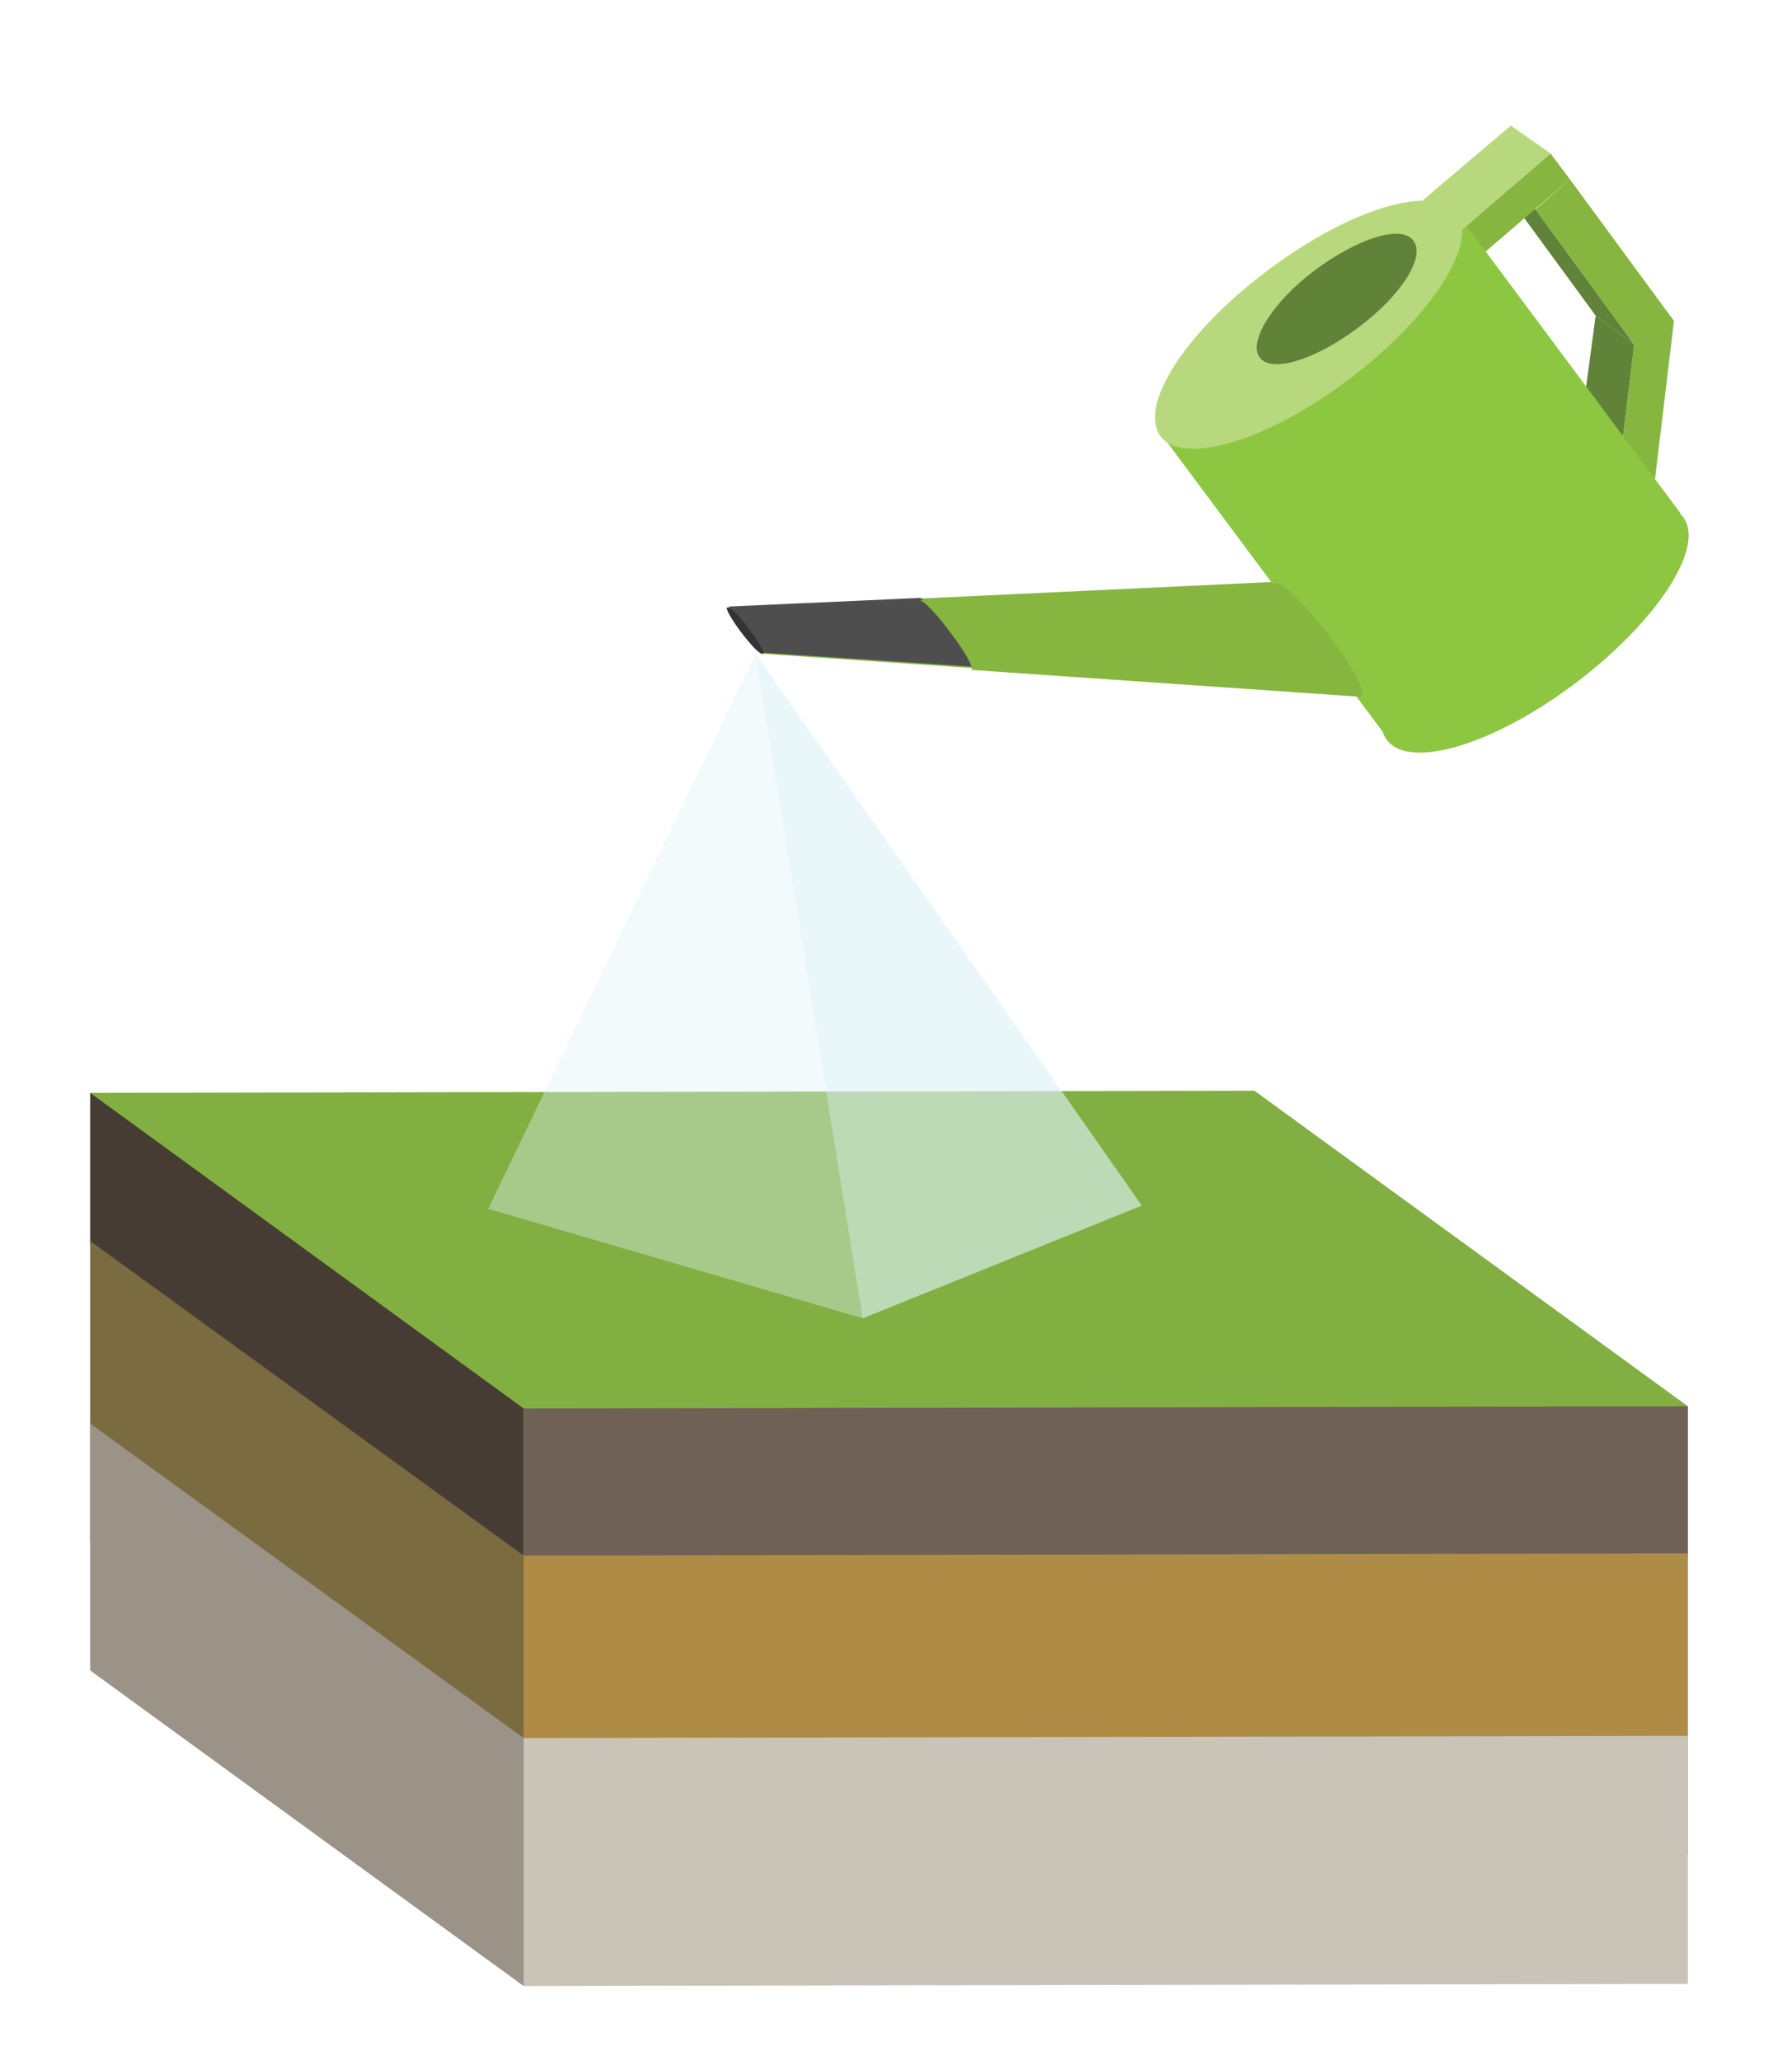 <?xml version="1.0" encoding="utf-8"?>
<!-- Generator: Adobe Illustrator 15.1.0, SVG Export Plug-In . SVG Version: 6.00 Build 0)  -->
<!DOCTYPE svg PUBLIC "-//W3C//DTD SVG 1.1//EN" "http://www.w3.org/Graphics/SVG/1.1/DTD/svg11.dtd">
<svg version="1.1" id="POSTUP_obrazky" xmlns="http://www.w3.org/2000/svg" xmlns:xlink="http://www.w3.org/1999/xlink" x="0px"
	 y="0px" width="167px" height="192px" viewBox="0 0 167 192" enable-background="new 0 0 167 192" xml:space="preserve">
<g id="postup2">
	<g id="dasd" display="none">
		<polygon display="inline" fill="#7D6242" points="117.1,101.6 8.6,101.8 49,144.9 157.5,131 		"/>
		<polygon id="lava_strana_21_" display="inline" fill="#453C32" points="8.6,115.9 8.6,101.8 49,131.2 49,155.2 		"/>
		<polygon display="inline" fill="#644C33" points="157.5,131 49,131.2 49,155.2 157.5,145 		"/>
		<polygon id="lava_strana_15_" display="inline" fill="#5A4E3E" points="8.6,143.6 8.6,115.6 49,144.9 53.8,161.1 49,173 		"/>
		<polygon display="inline" fill="#7B6C53" points="157.5,144.7 49,144.9 49,173 157.5,172.8 		"/>
		<polygon id="lava_strana_14_" display="inline" fill="#3E3B3A" points="8.6,155.6 8.6,132.6 49,161.9 52.2,173.7 49,185 		"/>
		<polygon display="inline" fill="#625E5D" points="157.5,161.7 49,161.9 49,185 157.5,184.8 		"/>
	</g>
	<g>
		<polygon fill="#82AF41" points="116.9,101.6 8.4,101.8 48.9,144.9 157.3,131 		"/>
		<polygon id="lava_strana_3_" fill="#473C34" points="8.4,115.9 8.4,101.8 48.8,131.2 48.8,155.2 		"/>
		<polygon fill="#706157" points="157.3,131 48.8,131.2 48.8,155.2 157.3,145 		"/>
		<polygon id="lava_strana_2_" fill="#7A6B41" points="8.4,143.6 8.4,115.6 48.8,144.9 53.7,161.1 48.8,173 		"/>
		<polygon fill="#AF8C46" points="157.3,144.7 48.8,144.9 48.8,173 157.3,172.8 		"/>
		<polygon id="lava_strana_1_" fill="#9B9387" points="8.4,155.6 8.4,132.6 48.8,161.9 52.1,173.7 48.8,185 		"/>
		<polygon fill="#C9C3B8" points="157.3,161.7 48.8,161.9 48.8,185 157.3,184.8 		"/>
	</g>
	<polygon id="lava_strana_32_" fill="#608339" points="148.7,29.4 147.5,38.4 151.2,41.1 152.3,32.1 	"/>
	<polygon fill="#86B640" points="153,26.1 151.2,41.1 154.2,44.9 156,29.9 	"/>
	<polygon fill="#86B640" points="118.8,54.2 67.8,56.6 71.1,60.9 126.9,64.7 	"/>
	<polygon id="lava_strana_39_" fill="#608339" points="148.7,29.4 139.4,16.7 143.1,19.5 152.3,32.1 	"/>
	<polygon fill="#86B640" points="144.5,14.3 135.3,22.2 137.2,24.5 146.3,16.7 	"/>
	<polygon fill="#86B640" points="146.3,16.7 143.1,19.5 152.3,32.1 156,29.9 	"/>
	<polygon fill="#8DC641" points="135.6,19.6 108.7,41.1 129.7,69.3 156.6,47.8 	"/>
	<path fill="#8DC641" d="M147,63.5c-7.6,5.8-15.5,8.2-17.7,5.5s2.2-9.7,9.8-15.4c7.6-5.8,15.5-8.2,17.7-5.5
		C159,50.8,154.6,57.7,147,63.5z"/>
	<path fill="#B7D87D" d="M125.9,35.2c-7.6,5.8-15.5,8.2-17.7,5.5c-2.2-2.8,2.2-9.7,9.8-15.4c7.6-5.8,15.5-8.2,17.7-5.5
		C137.9,22.5,133.5,29.4,125.9,35.2z"/>
	<path fill="#608339" d="M126.6,30.5c-4,3-8.1,4.3-9.2,2.8c-1.1-1.4,1.1-5.1,5.1-8.1c4-3,8.1-4.3,9.2-2.8
		C132.9,23.9,130.6,27.5,126.6,30.5z"/>
	<path fill="#4E4E4E" d="M88.8,58.9c-1.4-1.8-2.7-3.2-3.1-3.2l0,0l0,0l-17.8,0.8l3.2,4.3l19.6,1.3l0,0
		C90.9,62.1,90.1,60.6,88.8,58.9z"/>
	<path fill="#86B640" d="M124,59.4c-2.2-2.9-4.5-5.2-5.1-5.1c0,0,0,0-0.1,0.1l0,0l-51,2.3l17.8-0.8l0,0l0,0c0.4-0.1,1.8,1.4,3.1,3.2
		c1.3,1.7,2.1,3.2,1.8,3.3l0,0l36.2,2.5l0,0l0,0l0.1,0l0,0C127.4,64.5,126.1,62.2,124,59.4z"/>
	<polygon opacity="0.4" fill="#E0F2F7" enable-background="new    " points="70.4,60.9 45.5,112.6 80.4,122.8 106.4,112.3 	"/>
	<polygon opacity="0.4" fill="#E0F2F7" enable-background="new    " points="70.4,60.9 80.4,122.8 106.4,112.3 	"/>
	<polygon fill="#B7D87D" points="140.8,11.7 131.6,19.5 135.1,22.4 144.5,14.3 	"/>
	<path fill="#333333" d="M69,58.8c0.9,1.2,1.8,2.2,2.1,2.1c0.2,0-0.3-1-1.2-2.2s-1.8-2.2-2.1-2.1C67.5,56.5,68.1,57.6,69,58.8z"/>
</g>
</svg>
